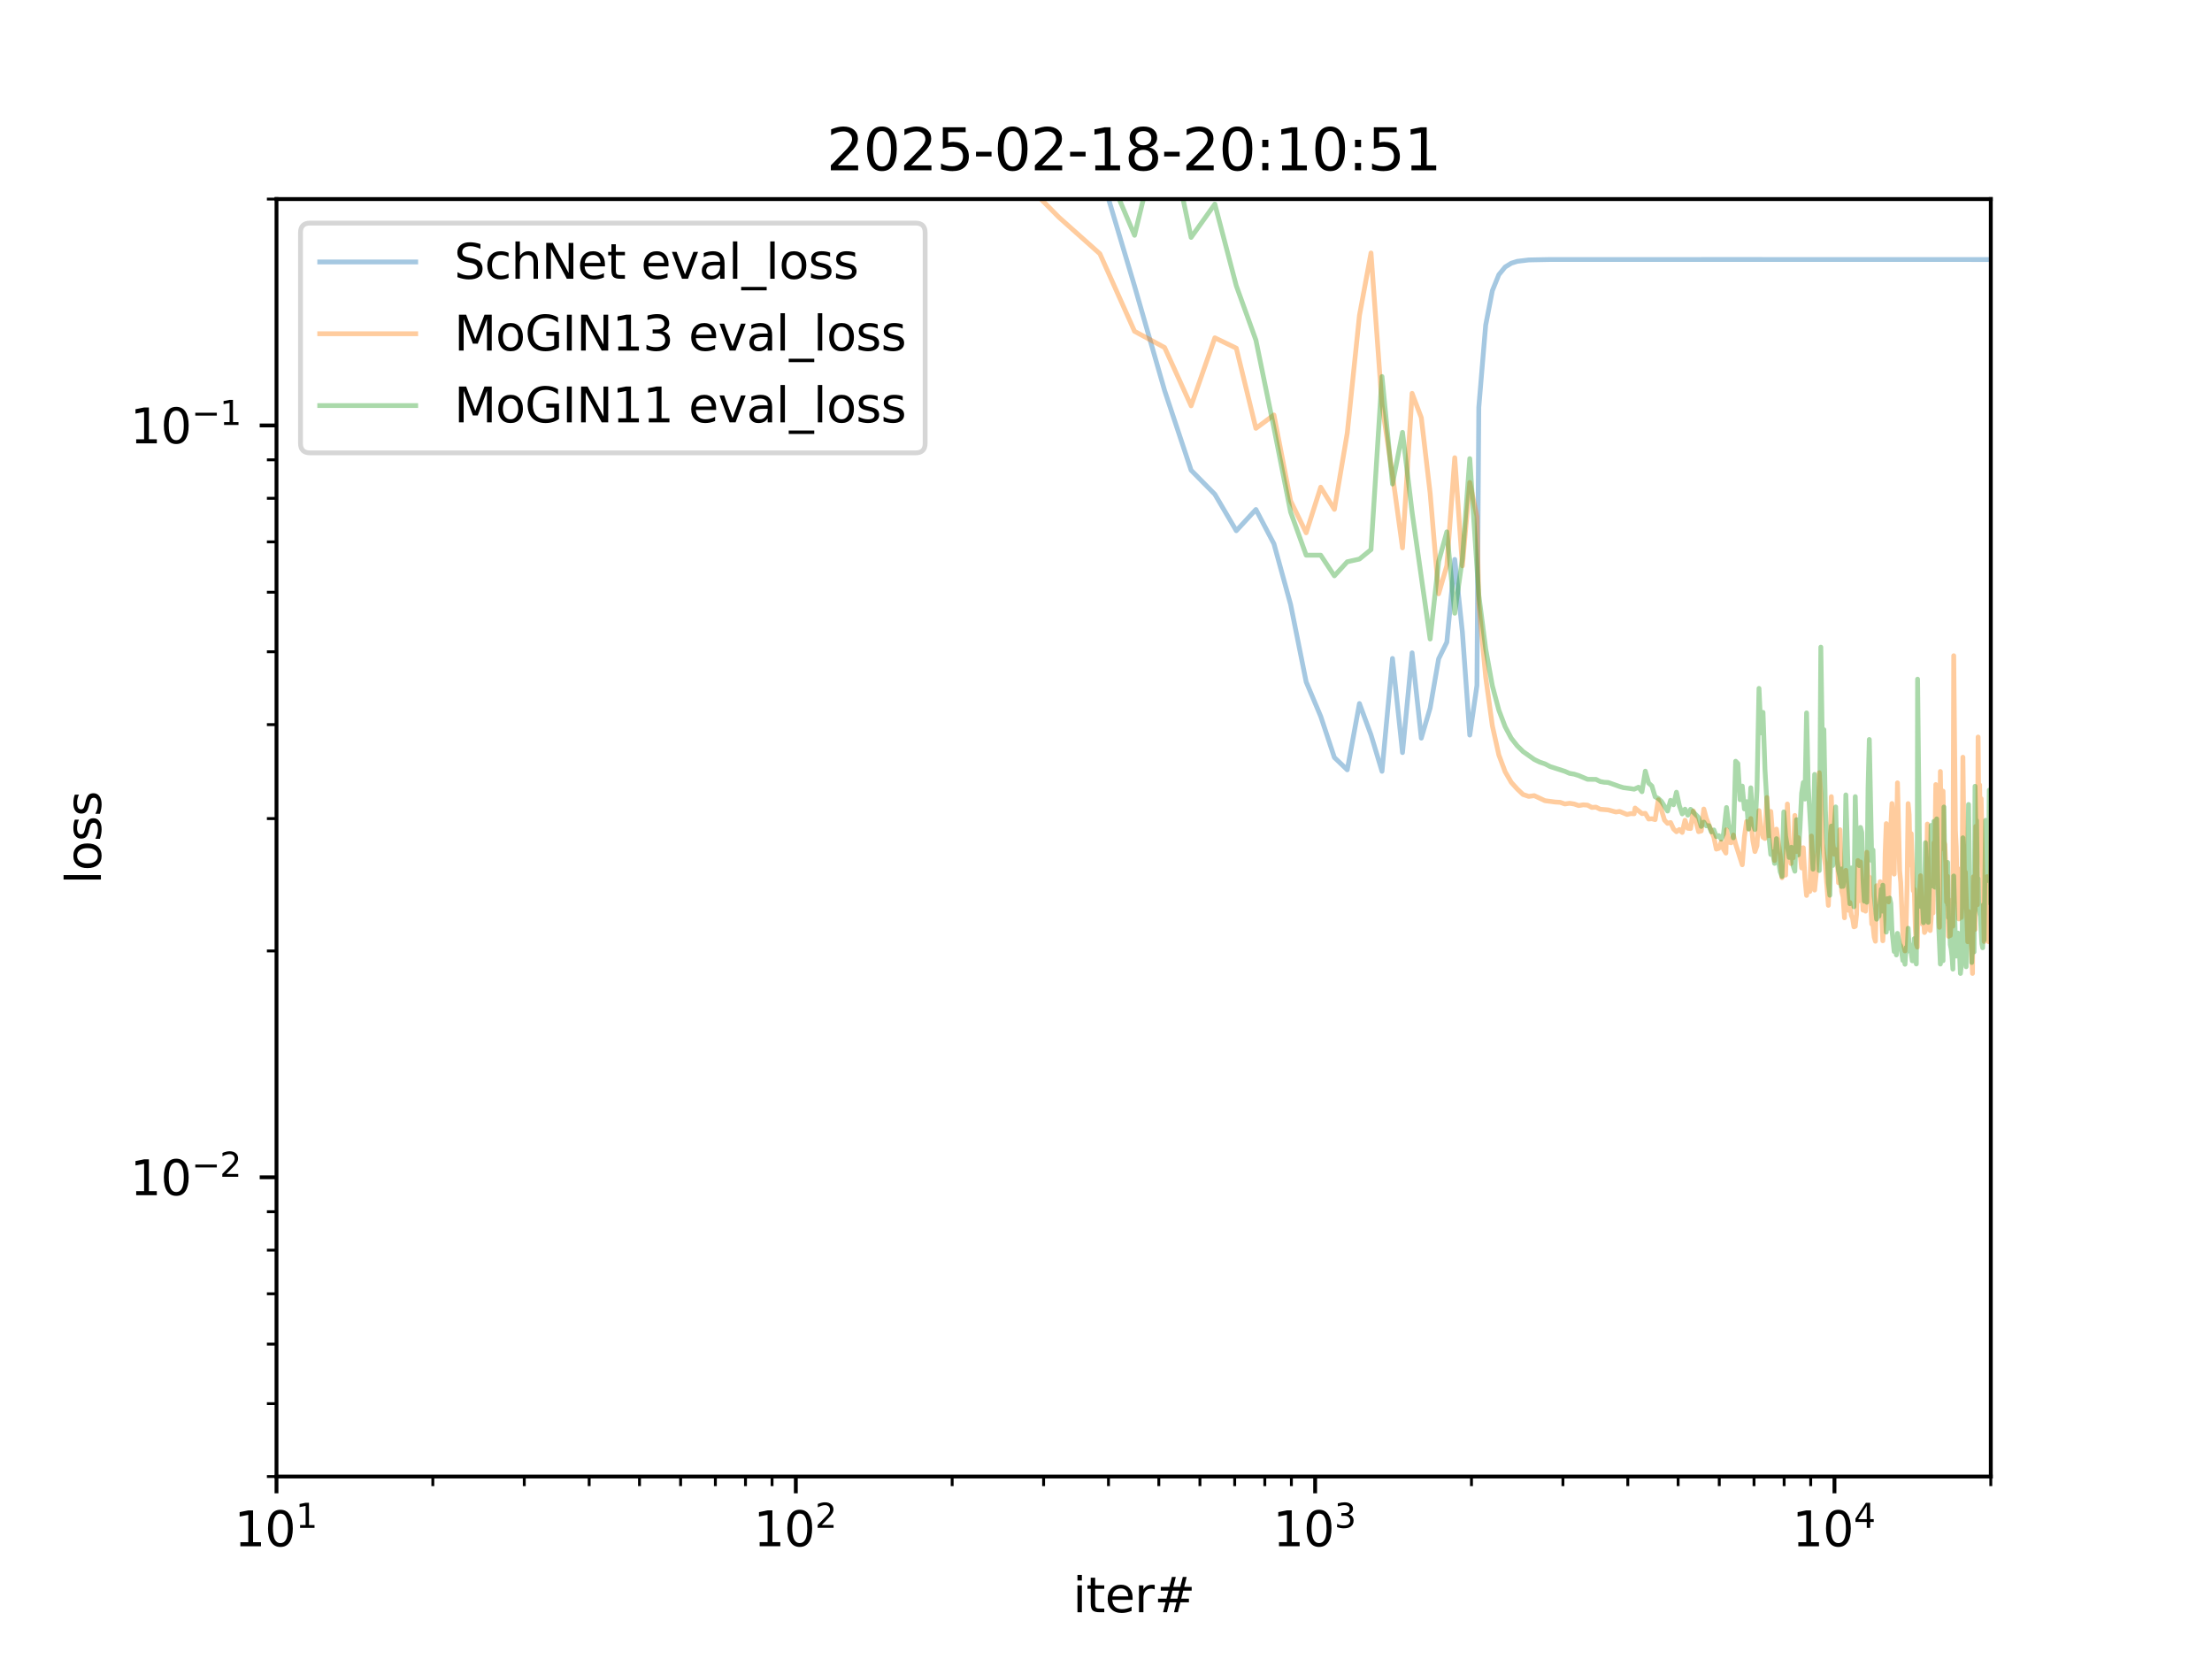 <?xml version="1.0" encoding="utf-8" standalone="no"?>
<!DOCTYPE svg PUBLIC "-//W3C//DTD SVG 1.1//EN"
  "http://www.w3.org/Graphics/SVG/1.1/DTD/svg11.dtd">
<svg xmlns:xlink="http://www.w3.org/1999/xlink" width="460.8pt" height="345.6pt" viewBox="0 0 460.8 345.6" xmlns="http://www.w3.org/2000/svg" version="1.1">
 <defs>
  <style type="text/css">*{stroke-linejoin: round; stroke-linecap: butt}</style>
 </defs>
 <g id="figure_1">
  <g id="patch_1">
   <path d="M 0 345.6 
L 460.8 345.6 
L 460.8 0 
L 0 0 
z
" style="fill: #ffffff"/>
  </g>
  <g id="axes_1">
   <g id="patch_2">
    <path d="M 57.6 307.584 
L 414.72 307.584 
L 414.72 41.472 
L 57.6 41.472 
z
" style="fill: #ffffff"/>
   </g>
   <g id="matplotlib.axis_1">
    <g id="xtick_1">
     <g id="line2d_1">
      <defs>
       <path id="ma7e280a9f9" d="M 0 0 
L 0 3.5 
" style="stroke: #000000; stroke-width: 0.8"/>
      </defs>
      <g>
       <use xlink:href="#ma7e280a9f9" x="57.6" y="307.584" style="stroke: #000000; stroke-width: 0.8"/>
      </g>
     </g>
     <g id="text_1">
      <!-- $\mathdefault{10^{1}}$ -->
      <g transform="translate(48.8 322.182) scale(0.1 -0.1)">
       <defs>
        <path id="DejaVuSans-31" d="M 794 531 
L 1825 531 
L 1825 4091 
L 703 3866 
L 703 4441 
L 1819 4666 
L 2450 4666 
L 2450 531 
L 3481 531 
L 3481 0 
L 794 0 
L 794 531 
z
" transform="scale(0.016)"/>
        <path id="DejaVuSans-30" d="M 2034 4250 
Q 1547 4250 1301 3770 
Q 1056 3291 1056 2328 
Q 1056 1369 1301 889 
Q 1547 409 2034 409 
Q 2525 409 2770 889 
Q 3016 1369 3016 2328 
Q 3016 3291 2770 3770 
Q 2525 4250 2034 4250 
z
M 2034 4750 
Q 2819 4750 3233 4129 
Q 3647 3509 3647 2328 
Q 3647 1150 3233 529 
Q 2819 -91 2034 -91 
Q 1250 -91 836 529 
Q 422 1150 422 2328 
Q 422 3509 836 4129 
Q 1250 4750 2034 4750 
z
" transform="scale(0.016)"/>
       </defs>
       <use xlink:href="#DejaVuSans-31" transform="translate(0 0.684)"/>
       <use xlink:href="#DejaVuSans-30" transform="translate(63.623 0.684)"/>
       <use xlink:href="#DejaVuSans-31" transform="translate(128.203 38.966) scale(0.7)"/>
      </g>
     </g>
    </g>
    <g id="xtick_2">
     <g id="line2d_2">
      <g>
       <use xlink:href="#ma7e280a9f9" x="165.784" y="307.584" style="stroke: #000000; stroke-width: 0.8"/>
      </g>
     </g>
     <g id="text_2">
      <!-- $\mathdefault{10^{2}}$ -->
      <g transform="translate(156.984 322.182) scale(0.1 -0.1)">
       <defs>
        <path id="DejaVuSans-32" d="M 1228 531 
L 3431 531 
L 3431 0 
L 469 0 
L 469 531 
Q 828 903 1448 1529 
Q 2069 2156 2228 2338 
Q 2531 2678 2651 2914 
Q 2772 3150 2772 3378 
Q 2772 3750 2511 3984 
Q 2250 4219 1831 4219 
Q 1534 4219 1204 4116 
Q 875 4013 500 3803 
L 500 4441 
Q 881 4594 1212 4672 
Q 1544 4750 1819 4750 
Q 2544 4750 2975 4387 
Q 3406 4025 3406 3419 
Q 3406 3131 3298 2873 
Q 3191 2616 2906 2266 
Q 2828 2175 2409 1742 
Q 1991 1309 1228 531 
z
" transform="scale(0.016)"/>
       </defs>
       <use xlink:href="#DejaVuSans-31" transform="translate(0 0.766)"/>
       <use xlink:href="#DejaVuSans-30" transform="translate(63.623 0.766)"/>
       <use xlink:href="#DejaVuSans-32" transform="translate(128.203 39.047) scale(0.7)"/>
      </g>
     </g>
    </g>
    <g id="xtick_3">
     <g id="line2d_3">
      <g>
       <use xlink:href="#ma7e280a9f9" x="273.969" y="307.584" style="stroke: #000000; stroke-width: 0.8"/>
      </g>
     </g>
     <g id="text_3">
      <!-- $\mathdefault{10^{3}}$ -->
      <g transform="translate(265.169 322.182) scale(0.1 -0.1)">
       <defs>
        <path id="DejaVuSans-33" d="M 2597 2516 
Q 3050 2419 3304 2112 
Q 3559 1806 3559 1356 
Q 3559 666 3084 287 
Q 2609 -91 1734 -91 
Q 1441 -91 1130 -33 
Q 819 25 488 141 
L 488 750 
Q 750 597 1062 519 
Q 1375 441 1716 441 
Q 2309 441 2620 675 
Q 2931 909 2931 1356 
Q 2931 1769 2642 2001 
Q 2353 2234 1838 2234 
L 1294 2234 
L 1294 2753 
L 1863 2753 
Q 2328 2753 2575 2939 
Q 2822 3125 2822 3475 
Q 2822 3834 2567 4026 
Q 2313 4219 1838 4219 
Q 1578 4219 1281 4162 
Q 984 4106 628 3988 
L 628 4550 
Q 988 4650 1302 4700 
Q 1616 4750 1894 4750 
Q 2613 4750 3031 4423 
Q 3450 4097 3450 3541 
Q 3450 3153 3228 2886 
Q 3006 2619 2597 2516 
z
" transform="scale(0.016)"/>
       </defs>
       <use xlink:href="#DejaVuSans-31" transform="translate(0 0.766)"/>
       <use xlink:href="#DejaVuSans-30" transform="translate(63.623 0.766)"/>
       <use xlink:href="#DejaVuSans-33" transform="translate(128.203 39.047) scale(0.7)"/>
      </g>
     </g>
    </g>
    <g id="xtick_4">
     <g id="line2d_4">
      <g>
       <use xlink:href="#ma7e280a9f9" x="382.153" y="307.584" style="stroke: #000000; stroke-width: 0.8"/>
      </g>
     </g>
     <g id="text_4">
      <!-- $\mathdefault{10^{4}}$ -->
      <g transform="translate(373.353 322.182) scale(0.1 -0.1)">
       <defs>
        <path id="DejaVuSans-34" d="M 2419 4116 
L 825 1625 
L 2419 1625 
L 2419 4116 
z
M 2253 4666 
L 3047 4666 
L 3047 1625 
L 3713 1625 
L 3713 1100 
L 3047 1100 
L 3047 0 
L 2419 0 
L 2419 1100 
L 313 1100 
L 313 1709 
L 2253 4666 
z
" transform="scale(0.016)"/>
       </defs>
       <use xlink:href="#DejaVuSans-31" transform="translate(0 0.684)"/>
       <use xlink:href="#DejaVuSans-30" transform="translate(63.623 0.684)"/>
       <use xlink:href="#DejaVuSans-34" transform="translate(128.203 38.966) scale(0.7)"/>
      </g>
     </g>
    </g>
    <g id="xtick_5">
     <g id="line2d_5">
      <defs>
       <path id="mb50f119e43" d="M 0 0 
L 0 2 
" style="stroke: #000000; stroke-width: 0.6"/>
      </defs>
      <g>
       <use xlink:href="#mb50f119e43" x="90.167" y="307.584" style="stroke: #000000; stroke-width: 0.6"/>
      </g>
     </g>
    </g>
    <g id="xtick_6">
     <g id="line2d_6">
      <g>
       <use xlink:href="#mb50f119e43" x="109.217" y="307.584" style="stroke: #000000; stroke-width: 0.6"/>
      </g>
     </g>
    </g>
    <g id="xtick_7">
     <g id="line2d_7">
      <g>
       <use xlink:href="#mb50f119e43" x="122.734" y="307.584" style="stroke: #000000; stroke-width: 0.6"/>
      </g>
     </g>
    </g>
    <g id="xtick_8">
     <g id="line2d_8">
      <g>
       <use xlink:href="#mb50f119e43" x="133.218" y="307.584" style="stroke: #000000; stroke-width: 0.6"/>
      </g>
     </g>
    </g>
    <g id="xtick_9">
     <g id="line2d_9">
      <g>
       <use xlink:href="#mb50f119e43" x="141.784" y="307.584" style="stroke: #000000; stroke-width: 0.6"/>
      </g>
     </g>
    </g>
    <g id="xtick_10">
     <g id="line2d_10">
      <g>
       <use xlink:href="#mb50f119e43" x="149.026" y="307.584" style="stroke: #000000; stroke-width: 0.6"/>
      </g>
     </g>
    </g>
    <g id="xtick_11">
     <g id="line2d_11">
      <g>
       <use xlink:href="#mb50f119e43" x="155.3" y="307.584" style="stroke: #000000; stroke-width: 0.6"/>
      </g>
     </g>
    </g>
    <g id="xtick_12">
     <g id="line2d_12">
      <g>
       <use xlink:href="#mb50f119e43" x="160.834" y="307.584" style="stroke: #000000; stroke-width: 0.6"/>
      </g>
     </g>
    </g>
    <g id="xtick_13">
     <g id="line2d_13">
      <g>
       <use xlink:href="#mb50f119e43" x="198.351" y="307.584" style="stroke: #000000; stroke-width: 0.6"/>
      </g>
     </g>
    </g>
    <g id="xtick_14">
     <g id="line2d_14">
      <g>
       <use xlink:href="#mb50f119e43" x="217.401" y="307.584" style="stroke: #000000; stroke-width: 0.6"/>
      </g>
     </g>
    </g>
    <g id="xtick_15">
     <g id="line2d_15">
      <g>
       <use xlink:href="#mb50f119e43" x="230.918" y="307.584" style="stroke: #000000; stroke-width: 0.6"/>
      </g>
     </g>
    </g>
    <g id="xtick_16">
     <g id="line2d_16">
      <g>
       <use xlink:href="#mb50f119e43" x="241.402" y="307.584" style="stroke: #000000; stroke-width: 0.6"/>
      </g>
     </g>
    </g>
    <g id="xtick_17">
     <g id="line2d_17">
      <g>
       <use xlink:href="#mb50f119e43" x="249.968" y="307.584" style="stroke: #000000; stroke-width: 0.6"/>
      </g>
     </g>
    </g>
    <g id="xtick_18">
     <g id="line2d_18">
      <g>
       <use xlink:href="#mb50f119e43" x="257.211" y="307.584" style="stroke: #000000; stroke-width: 0.6"/>
      </g>
     </g>
    </g>
    <g id="xtick_19">
     <g id="line2d_19">
      <g>
       <use xlink:href="#mb50f119e43" x="263.485" y="307.584" style="stroke: #000000; stroke-width: 0.6"/>
      </g>
     </g>
    </g>
    <g id="xtick_20">
     <g id="line2d_20">
      <g>
       <use xlink:href="#mb50f119e43" x="269.019" y="307.584" style="stroke: #000000; stroke-width: 0.6"/>
      </g>
     </g>
    </g>
    <g id="xtick_21">
     <g id="line2d_21">
      <g>
       <use xlink:href="#mb50f119e43" x="306.536" y="307.584" style="stroke: #000000; stroke-width: 0.6"/>
      </g>
     </g>
    </g>
    <g id="xtick_22">
     <g id="line2d_22">
      <g>
       <use xlink:href="#mb50f119e43" x="325.586" y="307.584" style="stroke: #000000; stroke-width: 0.6"/>
      </g>
     </g>
    </g>
    <g id="xtick_23">
     <g id="line2d_23">
      <g>
       <use xlink:href="#mb50f119e43" x="339.102" y="307.584" style="stroke: #000000; stroke-width: 0.6"/>
      </g>
     </g>
    </g>
    <g id="xtick_24">
     <g id="line2d_24">
      <g>
       <use xlink:href="#mb50f119e43" x="349.586" y="307.584" style="stroke: #000000; stroke-width: 0.6"/>
      </g>
     </g>
    </g>
    <g id="xtick_25">
     <g id="line2d_25">
      <g>
       <use xlink:href="#mb50f119e43" x="358.153" y="307.584" style="stroke: #000000; stroke-width: 0.6"/>
      </g>
     </g>
    </g>
    <g id="xtick_26">
     <g id="line2d_26">
      <g>
       <use xlink:href="#mb50f119e43" x="365.395" y="307.584" style="stroke: #000000; stroke-width: 0.6"/>
      </g>
     </g>
    </g>
    <g id="xtick_27">
     <g id="line2d_27">
      <g>
       <use xlink:href="#mb50f119e43" x="371.669" y="307.584" style="stroke: #000000; stroke-width: 0.6"/>
      </g>
     </g>
    </g>
    <g id="xtick_28">
     <g id="line2d_28">
      <g>
       <use xlink:href="#mb50f119e43" x="377.203" y="307.584" style="stroke: #000000; stroke-width: 0.6"/>
      </g>
     </g>
    </g>
    <g id="xtick_29">
     <g id="line2d_29">
      <g>
       <use xlink:href="#mb50f119e43" x="414.72" y="307.584" style="stroke: #000000; stroke-width: 0.6"/>
      </g>
     </g>
    </g>
    <g id="text_5">
     <!-- iter# -->
     <g transform="translate(223.489 335.861) scale(0.1 -0.1)">
      <defs>
       <path id="DejaVuSans-69" d="M 603 3500 
L 1178 3500 
L 1178 0 
L 603 0 
L 603 3500 
z
M 603 4863 
L 1178 4863 
L 1178 4134 
L 603 4134 
L 603 4863 
z
" transform="scale(0.016)"/>
       <path id="DejaVuSans-74" d="M 1172 4494 
L 1172 3500 
L 2356 3500 
L 2356 3053 
L 1172 3053 
L 1172 1153 
Q 1172 725 1289 603 
Q 1406 481 1766 481 
L 2356 481 
L 2356 0 
L 1766 0 
Q 1100 0 847 248 
Q 594 497 594 1153 
L 594 3053 
L 172 3053 
L 172 3500 
L 594 3500 
L 594 4494 
L 1172 4494 
z
" transform="scale(0.016)"/>
       <path id="DejaVuSans-65" d="M 3597 1894 
L 3597 1613 
L 953 1613 
Q 991 1019 1311 708 
Q 1631 397 2203 397 
Q 2534 397 2845 478 
Q 3156 559 3463 722 
L 3463 178 
Q 3153 47 2828 -22 
Q 2503 -91 2169 -91 
Q 1331 -91 842 396 
Q 353 884 353 1716 
Q 353 2575 817 3079 
Q 1281 3584 2069 3584 
Q 2775 3584 3186 3129 
Q 3597 2675 3597 1894 
z
M 3022 2063 
Q 3016 2534 2758 2815 
Q 2500 3097 2075 3097 
Q 1594 3097 1305 2825 
Q 1016 2553 972 2059 
L 3022 2063 
z
" transform="scale(0.016)"/>
       <path id="DejaVuSans-72" d="M 2631 2963 
Q 2534 3019 2420 3045 
Q 2306 3072 2169 3072 
Q 1681 3072 1420 2755 
Q 1159 2438 1159 1844 
L 1159 0 
L 581 0 
L 581 3500 
L 1159 3500 
L 1159 2956 
Q 1341 3275 1631 3429 
Q 1922 3584 2338 3584 
Q 2397 3584 2469 3576 
Q 2541 3569 2628 3553 
L 2631 2963 
z
" transform="scale(0.016)"/>
       <path id="DejaVuSans-23" d="M 3272 2816 
L 2363 2816 
L 2100 1772 
L 3016 1772 
L 3272 2816 
z
M 2803 4594 
L 2478 3297 
L 3391 3297 
L 3719 4594 
L 4219 4594 
L 3897 3297 
L 4872 3297 
L 4872 2816 
L 3775 2816 
L 3519 1772 
L 4513 1772 
L 4513 1294 
L 3397 1294 
L 3072 0 
L 2572 0 
L 2894 1294 
L 1978 1294 
L 1656 0 
L 1153 0 
L 1478 1294 
L 494 1294 
L 494 1772 
L 1594 1772 
L 1856 2816 
L 850 2816 
L 850 3297 
L 1978 3297 
L 2297 4594 
L 2803 4594 
z
" transform="scale(0.016)"/>
      </defs>
      <use xlink:href="#DejaVuSans-69"/>
      <use xlink:href="#DejaVuSans-74" x="27.783"/>
      <use xlink:href="#DejaVuSans-65" x="66.992"/>
      <use xlink:href="#DejaVuSans-72" x="128.516"/>
      <use xlink:href="#DejaVuSans-23" x="169.629"/>
     </g>
    </g>
   </g>
   <g id="matplotlib.axis_2">
    <g id="ytick_1">
     <g id="line2d_30">
      <defs>
       <path id="mc8c9446f42" d="M 0 0 
L -3.5 0 
" style="stroke: #000000; stroke-width: 0.8"/>
      </defs>
      <g>
       <use xlink:href="#mc8c9446f42" x="57.6" y="245.254" style="stroke: #000000; stroke-width: 0.8"/>
      </g>
     </g>
     <g id="text_6">
      <!-- $\mathdefault{10^{-2}}$ -->
      <g transform="translate(27.1 249.053) scale(0.1 -0.1)">
       <defs>
        <path id="DejaVuSans-2212" d="M 678 2272 
L 4684 2272 
L 4684 1741 
L 678 1741 
L 678 2272 
z
" transform="scale(0.016)"/>
       </defs>
       <use xlink:href="#DejaVuSans-31" transform="translate(0 0.766)"/>
       <use xlink:href="#DejaVuSans-30" transform="translate(63.623 0.766)"/>
       <use xlink:href="#DejaVuSans-2212" transform="translate(128.203 39.047) scale(0.7)"/>
       <use xlink:href="#DejaVuSans-32" transform="translate(186.855 39.047) scale(0.7)"/>
      </g>
     </g>
    </g>
    <g id="ytick_2">
     <g id="line2d_31">
      <g>
       <use xlink:href="#mc8c9446f42" x="57.6" y="88.623" style="stroke: #000000; stroke-width: 0.8"/>
      </g>
     </g>
     <g id="text_7">
      <!-- $\mathdefault{10^{-1}}$ -->
      <g transform="translate(27.1 92.422) scale(0.1 -0.1)">
       <use xlink:href="#DejaVuSans-31" transform="translate(0 0.684)"/>
       <use xlink:href="#DejaVuSans-30" transform="translate(63.623 0.684)"/>
       <use xlink:href="#DejaVuSans-2212" transform="translate(128.203 38.966) scale(0.7)"/>
       <use xlink:href="#DejaVuSans-31" transform="translate(186.855 38.966) scale(0.7)"/>
      </g>
     </g>
    </g>
    <g id="ytick_3">
     <g id="line2d_32">
      <defs>
       <path id="m3cf4b41dd7" d="M 0 0 
L -2 0 
" style="stroke: #000000; stroke-width: 0.6"/>
      </defs>
      <g>
       <use xlink:href="#m3cf4b41dd7" x="57.6" y="307.584" style="stroke: #000000; stroke-width: 0.6"/>
      </g>
     </g>
    </g>
    <g id="ytick_4">
     <g id="line2d_33">
      <g>
       <use xlink:href="#m3cf4b41dd7" x="57.6" y="292.405" style="stroke: #000000; stroke-width: 0.6"/>
      </g>
     </g>
    </g>
    <g id="ytick_5">
     <g id="line2d_34">
      <g>
       <use xlink:href="#m3cf4b41dd7" x="57.6" y="280.003" style="stroke: #000000; stroke-width: 0.6"/>
      </g>
     </g>
    </g>
    <g id="ytick_6">
     <g id="line2d_35">
      <g>
       <use xlink:href="#m3cf4b41dd7" x="57.6" y="269.517" style="stroke: #000000; stroke-width: 0.6"/>
      </g>
     </g>
    </g>
    <g id="ytick_7">
     <g id="line2d_36">
      <g>
       <use xlink:href="#m3cf4b41dd7" x="57.6" y="260.433" style="stroke: #000000; stroke-width: 0.6"/>
      </g>
     </g>
    </g>
    <g id="ytick_8">
     <g id="line2d_37">
      <g>
       <use xlink:href="#m3cf4b41dd7" x="57.6" y="252.421" style="stroke: #000000; stroke-width: 0.6"/>
      </g>
     </g>
    </g>
    <g id="ytick_9">
     <g id="line2d_38">
      <g>
       <use xlink:href="#m3cf4b41dd7" x="57.6" y="198.103" style="stroke: #000000; stroke-width: 0.6"/>
      </g>
     </g>
    </g>
    <g id="ytick_10">
     <g id="line2d_39">
      <g>
       <use xlink:href="#m3cf4b41dd7" x="57.6" y="170.522" style="stroke: #000000; stroke-width: 0.6"/>
      </g>
     </g>
    </g>
    <g id="ytick_11">
     <g id="line2d_40">
      <g>
       <use xlink:href="#m3cf4b41dd7" x="57.6" y="150.953" style="stroke: #000000; stroke-width: 0.6"/>
      </g>
     </g>
    </g>
    <g id="ytick_12">
     <g id="line2d_41">
      <g>
       <use xlink:href="#m3cf4b41dd7" x="57.6" y="135.773" style="stroke: #000000; stroke-width: 0.6"/>
      </g>
     </g>
    </g>
    <g id="ytick_13">
     <g id="line2d_42">
      <g>
       <use xlink:href="#m3cf4b41dd7" x="57.6" y="123.371" style="stroke: #000000; stroke-width: 0.6"/>
      </g>
     </g>
    </g>
    <g id="ytick_14">
     <g id="line2d_43">
      <g>
       <use xlink:href="#m3cf4b41dd7" x="57.6" y="112.885" style="stroke: #000000; stroke-width: 0.6"/>
      </g>
     </g>
    </g>
    <g id="ytick_15">
     <g id="line2d_44">
      <g>
       <use xlink:href="#m3cf4b41dd7" x="57.6" y="103.802" style="stroke: #000000; stroke-width: 0.6"/>
      </g>
     </g>
    </g>
    <g id="ytick_16">
     <g id="line2d_45">
      <g>
       <use xlink:href="#m3cf4b41dd7" x="57.6" y="95.79" style="stroke: #000000; stroke-width: 0.6"/>
      </g>
     </g>
    </g>
    <g id="ytick_17">
     <g id="line2d_46">
      <g>
       <use xlink:href="#m3cf4b41dd7" x="57.6" y="41.472" style="stroke: #000000; stroke-width: 0.6"/>
      </g>
     </g>
    </g>
    <g id="text_8">
     <!-- loss -->
     <g transform="translate(21.02 184.186) rotate(-90) scale(0.1 -0.1)">
      <defs>
       <path id="DejaVuSans-6c" d="M 603 4863 
L 1178 4863 
L 1178 0 
L 603 0 
L 603 4863 
z
" transform="scale(0.016)"/>
       <path id="DejaVuSans-6f" d="M 1959 3097 
Q 1497 3097 1228 2736 
Q 959 2375 959 1747 
Q 959 1119 1226 758 
Q 1494 397 1959 397 
Q 2419 397 2687 759 
Q 2956 1122 2956 1747 
Q 2956 2369 2687 2733 
Q 2419 3097 1959 3097 
z
M 1959 3584 
Q 2709 3584 3137 3096 
Q 3566 2609 3566 1747 
Q 3566 888 3137 398 
Q 2709 -91 1959 -91 
Q 1206 -91 779 398 
Q 353 888 353 1747 
Q 353 2609 779 3096 
Q 1206 3584 1959 3584 
z
" transform="scale(0.016)"/>
       <path id="DejaVuSans-73" d="M 2834 3397 
L 2834 2853 
Q 2591 2978 2328 3040 
Q 2066 3103 1784 3103 
Q 1356 3103 1142 2972 
Q 928 2841 928 2578 
Q 928 2378 1081 2264 
Q 1234 2150 1697 2047 
L 1894 2003 
Q 2506 1872 2764 1633 
Q 3022 1394 3022 966 
Q 3022 478 2636 193 
Q 2250 -91 1575 -91 
Q 1294 -91 989 -36 
Q 684 19 347 128 
L 347 722 
Q 666 556 975 473 
Q 1284 391 1588 391 
Q 1994 391 2212 530 
Q 2431 669 2431 922 
Q 2431 1156 2273 1281 
Q 2116 1406 1581 1522 
L 1381 1569 
Q 847 1681 609 1914 
Q 372 2147 372 2553 
Q 372 3047 722 3315 
Q 1072 3584 1716 3584 
Q 2034 3584 2315 3537 
Q 2597 3491 2834 3397 
z
" transform="scale(0.016)"/>
      </defs>
      <use xlink:href="#DejaVuSans-6c"/>
      <use xlink:href="#DejaVuSans-6f" x="27.783"/>
      <use xlink:href="#DejaVuSans-73" x="88.965"/>
      <use xlink:href="#DejaVuSans-73" x="141.064"/>
     </g>
    </g>
   </g>
   <g id="line2d_47">
    <path d="M 217.027 -1 
L 220.58 10.909 
L 229.122 35.4 
L 236.347 59.601 
L 242.608 81.357 
L 248.132 97.96 
L 253.074 102.969 
L 257.545 110.561 
L 261.628 106.136 
L 265.384 113.289 
L 268.862 125.936 
L 272.1 142.057 
L 275.129 149.231 
L 277.975 157.8 
L 280.658 160.367 
L 283.196 146.559 
L 285.604 153.089 
L 287.895 160.678 
L 290.079 137.169 
L 292.166 156.774 
L 294.164 135.99 
L 296.081 153.771 
L 297.922 147.506 
L 299.695 137.24 
L 301.402 133.777 
L 303.05 116.538 
L 304.642 131.697 
L 306.182 153.132 
L 307.673 142.811 
L 308.061 84.879 
L 309.494 67.735 
L 310.885 60.551 
L 312.236 57.225 
L 313.549 55.621 
L 314.827 54.833 
L 316.071 54.442 
L 318.463 54.15 
L 322.911 54.06 
L 362.943 54.056 
L 416.186 54.066 
L 416.186 54.066 
" clip-path="url(#p3558623b96)" style="fill: none; stroke: #1f77b4; stroke-opacity: 0.4; stroke-linecap: square"/>
   </g>
   <g id="line2d_48">
    <path d="M 190.115 -1 
L 196.677 8.905 
L 210.133 34.681 
L 220.58 45.257 
L 229.122 52.861 
L 236.347 69.018 
L 242.608 72.393 
L 248.132 84.541 
L 253.074 70.372 
L 257.545 72.532 
L 261.628 89.229 
L 265.384 86.444 
L 268.862 104.356 
L 272.1 110.991 
L 275.129 101.493 
L 277.975 106.113 
L 280.658 90.228 
L 283.196 65.73 
L 285.604 52.702 
L 287.895 84.289 
L 290.079 98.888 
L 292.166 114.133 
L 294.164 81.938 
L 296.081 87.001 
L 297.922 102.729 
L 299.695 123.702 
L 301.402 117.833 
L 303.05 95.352 
L 304.642 117.878 
L 306.182 100.498 
L 307.673 107.617 
L 308.061 125.723 
L 309.494 141.02 
L 310.885 151.196 
L 312.236 157.267 
L 313.549 160.768 
L 314.827 162.981 
L 316.071 164.36 
L 317.282 165.507 
L 318.463 165.904 
L 319.615 165.749 
L 321.838 166.796 
L 323.961 167.079 
L 324.987 167.137 
L 325.991 167.482 
L 326.975 167.339 
L 327.938 167.492 
L 328.882 167.815 
L 329.807 167.658 
L 330.714 167.723 
L 331.605 168.199 
L 332.478 168.143 
L 333.336 168.577 
L 335.006 168.717 
L 336.618 169.154 
L 337.404 169.037 
L 338.938 169.666 
L 339.686 169.494 
L 340.423 169.523 
L 340.616 168.331 
L 342.05 169.485 
L 342.751 169.437 
L 343.441 170.619 
L 344.122 170.557 
L 344.793 170.745 
L 345.454 166.615 
L 346.749 170.853 
L 347.384 171.523 
L 348.01 171.345 
L 348.628 172.678 
L 349.238 173.268 
L 349.84 172.805 
L 350.434 173.413 
L 351.021 170.88 
L 351.601 172.548 
L 352.173 172.598 
L 352.739 168.923 
L 353.85 173.255 
L 354.397 173.106 
L 354.936 168.535 
L 355.47 170.481 
L 357.035 174.425 
L 357.546 176.887 
L 358.051 176.737 
L 358.55 175.399 
L 359.045 176.902 
L 359.534 177.712 
L 359.663 172.842 
L 360.146 175.452 
L 360.624 175.567 
L 361.097 173.955 
L 361.565 175.826 
L 362.943 180.149 
L 363.393 174.322 
L 363.839 171.14 
L 364.281 172.643 
L 364.719 170.516 
L 365.153 175.114 
L 365.583 177.397 
L 366.009 176.203 
L 366.431 168.868 
L 366.849 172.773 
L 367.264 174.4 
L 367.675 174.673 
L 368.082 166.136 
L 368.486 174.102 
L 368.887 169.042 
L 369.678 179.279 
L 370.068 172.719 
L 370.84 178.115 
L 371.221 182.853 
L 371.599 181.994 
L 371.974 182.299 
L 372.345 167.491 
L 372.715 176.388 
L 373.081 179.891 
L 373.177 176.278 
L 373.54 178.711 
L 373.9 169.866 
L 374.257 177.401 
L 374.611 174.488 
L 375.312 180.817 
L 375.659 176.599 
L 376.003 182.981 
L 376.344 186.535 
L 376.683 184.131 
L 377.02 185.716 
L 377.354 174.159 
L 378.016 185.417 
L 378.343 182.138 
L 378.668 177.21 
L 378.99 160.975 
L 379.311 165.253 
L 379.629 175.641 
L 380.26 180.27 
L 380.882 188.602 
L 381.19 179.236 
L 381.496 165.956 
L 381.8 175.581 
L 382.102 177.957 
L 382.402 176.972 
L 382.7 177.857 
L 382.996 183.899 
L 383.29 172.837 
L 383.66 185.638 
L 383.951 186.893 
L 384.239 191.196 
L 384.526 181.3 
L 385.094 189.641 
L 385.376 188 
L 385.656 190.647 
L 385.934 191.34 
L 386.211 193.076 
L 386.486 192.967 
L 386.759 190.433 
L 387.031 179.262 
L 387.301 187.647 
L 387.57 179.554 
L 388.103 189.605 
L 388.367 187.156 
L 388.63 189.815 
L 388.891 177.54 
L 389.151 182.933 
L 389.409 182.695 
L 389.922 192.487 
L 390.176 192.765 
L 390.429 195.216 
L 390.68 196.079 
L 390.93 184.507 
L 391.179 186.537 
L 391.427 185.838 
L 391.673 183.666 
L 392.226 195.983 
L 392.468 191.53 
L 392.709 177.94 
L 392.948 171.573 
L 393.424 187.883 
L 393.895 172.244 
L 394.128 167.386 
L 394.361 170.354 
L 394.592 182.097 
L 394.822 170.139 
L 395.051 177.554 
L 395.279 163.082 
L 395.732 181.395 
L 395.957 183.827 
L 396.403 194.542 
L 396.624 197.106 
L 396.845 198.098 
L 397.064 193.264 
L 397.283 184.321 
L 397.5 167.404 
L 397.716 169.753 
L 397.932 180.184 
L 398.146 173.664 
L 398.572 185.557 
L 398.784 185.244 
L 398.994 193.245 
L 399.204 196.732 
L 399.413 197.302 
L 399.468 193.526 
L 400.088 182.424 
L 400.497 192.531 
L 400.7 191.316 
L 400.902 194.262 
L 401.103 193.899 
L 401.304 185.491 
L 401.503 171.663 
L 401.9 189.322 
L 402.097 193.85 
L 402.293 191.294 
L 402.489 183.683 
L 402.684 190.201 
L 402.877 175.565 
L 403.07 177.164 
L 403.263 163.437 
L 403.454 168.003 
L 403.645 181.599 
L 403.835 185.775 
L 404.024 193.174 
L 404.212 160.711 
L 404.4 172.215 
L 404.587 176.788 
L 404.773 164.803 
L 404.959 175.33 
L 405.143 175.933 
L 405.327 179.74 
L 405.51 187.926 
L 405.693 182.516 
L 405.741 188.201 
L 405.923 195.055 
L 406.104 191.972 
L 406.284 194.879 
L 406.643 187.435 
L 406.821 192.935 
L 406.998 136.598 
L 407.352 173.001 
L 407.527 176.496 
L 407.702 185.829 
L 408.05 191.438 
L 408.223 181.056 
L 408.395 181.89 
L 408.567 191.118 
L 408.738 188.039 
L 408.908 157.743 
L 409.247 184.363 
L 409.416 181.664 
L 409.918 196.187 
L 410.085 189.872 
L 410.415 193.637 
L 410.58 194.809 
L 410.907 202.784 
L 411.07 182.663 
L 411.232 182.795 
L 411.275 190.714 
L 411.436 193.623 
L 411.597 172.14 
L 411.918 188.477 
L 412.077 153.535 
L 412.236 170.178 
L 412.394 163.512 
L 412.552 173.646 
L 412.709 166.369 
L 413.332 196.133 
L 413.641 184.692 
L 413.795 185.201 
L 413.948 182.618 
L 414.253 196.175 
L 414.404 195.508 
L 414.555 192.442 
L 414.856 166.668 
L 415.155 189.467 
L 415.452 202.121 
L 415.6 196.63 
L 415.747 197.213 
L 416.04 202.562 
L 416.186 199.892 
L 416.186 199.892 
" clip-path="url(#p3558623b96)" style="fill: none; stroke: #ff7f0e; stroke-opacity: 0.4; stroke-linecap: square"/>
   </g>
   <g id="line2d_49">
    <path d="M 197.814 -1 
L 210.133 0.995 
L 220.58 29.301 
L 229.122 31.995 
L 236.347 49.018 
L 242.608 23.273 
L 248.132 49.456 
L 253.074 42.519 
L 257.545 59.535 
L 261.628 70.853 
L 265.384 89.152 
L 268.862 106.679 
L 272.1 115.655 
L 275.129 115.654 
L 277.975 119.956 
L 280.658 117.032 
L 283.196 116.461 
L 285.604 114.499 
L 287.895 78.442 
L 290.079 100.829 
L 292.166 90.065 
L 294.164 106.681 
L 297.922 133.122 
L 299.695 116.946 
L 301.402 110.792 
L 303.05 127.749 
L 304.642 116.352 
L 306.182 95.542 
L 308.061 123.995 
L 309.494 135.152 
L 310.885 142.862 
L 312.236 147.931 
L 313.549 151.386 
L 314.827 153.791 
L 316.071 155.371 
L 317.282 156.561 
L 319.615 158.205 
L 320.74 158.755 
L 321.838 159.123 
L 322.911 159.684 
L 325.991 160.678 
L 326.975 161.107 
L 327.938 161.269 
L 328.882 161.567 
L 330.714 162.336 
L 332.478 162.36 
L 333.336 162.796 
L 334.178 162.957 
L 335.006 163.001 
L 337.404 163.848 
L 338.177 164.081 
L 339.686 164.281 
L 340.423 164.403 
L 341.339 163.99 
L 342.05 164.93 
L 342.751 160.646 
L 343.441 163.132 
L 344.122 163.746 
L 344.793 165.989 
L 345.454 166.332 
L 346.106 166.946 
L 347.384 168.958 
L 348.01 166.717 
L 348.628 167.649 
L 349.238 165.032 
L 349.84 167.831 
L 350.434 169.55 
L 351.021 168.559 
L 351.601 169.811 
L 352.173 168.594 
L 353.85 170.309 
L 354.397 172.156 
L 354.936 171.262 
L 355.47 172.042 
L 355.998 171.993 
L 356.519 173.308 
L 357.035 172.892 
L 357.546 174.282 
L 358.051 174.078 
L 358.55 174.817 
L 359.045 173.727 
L 359.663 168.216 
L 360.146 172.014 
L 360.624 172.629 
L 361.097 174.539 
L 361.565 158.578 
L 362.029 159.053 
L 362.488 166.592 
L 362.943 163.752 
L 363.393 168.518 
L 363.839 166.999 
L 364.281 172.728 
L 364.719 164.113 
L 365.153 171.517 
L 365.583 172.812 
L 366.009 164.597 
L 366.431 143.406 
L 366.849 152.679 
L 367.264 148.397 
L 367.675 160.309 
L 368.486 174.188 
L 368.887 177.999 
L 369.284 177.452 
L 369.678 179.862 
L 370.068 174.709 
L 370.455 178.901 
L 370.84 181.592 
L 371.221 182.573 
L 371.599 169.133 
L 371.974 174.123 
L 372.715 178.626 
L 373.177 176.498 
L 373.54 180.366 
L 373.9 181.494 
L 374.257 170.746 
L 374.611 178.099 
L 374.963 172.568 
L 375.312 165.234 
L 375.659 163.014 
L 376.003 166.459 
L 376.344 148.507 
L 376.683 163.662 
L 377.354 175.225 
L 377.686 181.063 
L 378.016 161.32 
L 378.343 173.266 
L 378.668 175.982 
L 378.99 181.357 
L 379.311 134.81 
L 379.629 155.012 
L 379.946 152.001 
L 380.26 168.665 
L 380.882 183.912 
L 381.19 186.496 
L 381.496 172.086 
L 381.8 180.3 
L 382.102 172.235 
L 382.402 168.1 
L 382.7 179.097 
L 382.996 181.332 
L 383.29 182.613 
L 383.583 184.671 
L 383.66 181.007 
L 383.951 184.64 
L 384.239 182.282 
L 384.526 165.594 
L 385.094 184.813 
L 385.376 188.267 
L 385.656 180.81 
L 385.934 182.216 
L 386.211 188.898 
L 386.486 165.956 
L 386.759 176.663 
L 387.031 173.675 
L 387.301 180.324 
L 387.57 172.367 
L 387.837 173.392 
L 388.103 183.392 
L 388.367 187.724 
L 388.63 186.492 
L 388.891 187.96 
L 389.151 164.234 
L 389.409 154.046 
L 389.922 179.3 
L 390.176 177.07 
L 390.429 186.613 
L 390.93 191.494 
L 391.179 190.704 
L 391.427 190.865 
L 391.918 185.242 
L 392.161 189.805 
L 392.226 184.402 
L 392.468 189.152 
L 392.709 188.984 
L 392.948 194.178 
L 393.187 187.199 
L 393.424 193.364 
L 393.66 187.087 
L 393.895 188.198 
L 394.128 193.716 
L 394.592 198.215 
L 394.822 196.653 
L 395.051 198.934 
L 395.279 194.436 
L 395.732 196.667 
L 395.957 197.067 
L 396.403 200.094 
L 396.624 199.597 
L 396.845 200.873 
L 397.064 197.399 
L 397.283 198.205 
L 397.5 193.375 
L 397.716 197.261 
L 397.932 196.819 
L 398.36 200.149 
L 398.572 200.163 
L 398.784 195.529 
L 399.204 200.814 
L 399.413 174.736 
L 399.468 141.479 
L 399.882 179.158 
L 400.088 188.82 
L 400.293 184.715 
L 400.7 192.209 
L 400.902 186.921 
L 401.103 175.55 
L 401.503 190.642 
L 401.702 192.144 
L 401.9 184.984 
L 402.097 184.43 
L 402.293 171.945 
L 402.489 184.535 
L 402.684 180.811 
L 402.877 171.1 
L 403.07 184.814 
L 403.263 182.976 
L 403.454 170.591 
L 403.835 192.12 
L 404.212 200.832 
L 404.4 199.074 
L 404.587 196.261 
L 404.773 200.133 
L 404.959 168.116 
L 405.143 181.588 
L 405.327 180.136 
L 405.51 182.166 
L 405.693 188.407 
L 405.741 179.662 
L 405.923 191.19 
L 406.104 191.3 
L 406.284 196.799 
L 406.464 197.683 
L 406.643 199.251 
L 406.821 201.887 
L 406.998 182.481 
L 407.352 196.481 
L 407.527 199.173 
L 407.702 198.366 
L 407.876 194.371 
L 408.05 195.364 
L 408.395 202.79 
L 408.738 199.519 
L 408.908 174.525 
L 409.078 179.457 
L 409.416 196.491 
L 409.584 201.391 
L 410.085 167.584 
L 410.415 191.055 
L 410.58 193.627 
L 410.744 200.509 
L 411.07 192.292 
L 411.232 198.302 
L 411.436 163.796 
L 411.597 171.809 
L 411.758 170.917 
L 411.918 182.774 
L 412.077 183.015 
L 412.236 189.47 
L 412.552 190.909 
L 412.866 196.588 
L 413.022 197.433 
L 413.177 188.483 
L 413.332 195.82 
L 413.641 170.887 
L 413.948 178.098 
L 414.1 177.947 
L 414.253 183.46 
L 414.404 164.593 
L 414.706 188.266 
L 414.856 184.094 
L 415.006 193.002 
L 415.155 194.213 
L 415.304 160.969 
L 415.452 175.632 
L 415.6 172.128 
L 415.894 188.036 
L 416.04 177.411 
L 416.186 186.875 
L 416.186 186.875 
" clip-path="url(#p3558623b96)" style="fill: none; stroke: #2ca02c; stroke-opacity: 0.4; stroke-linecap: square"/>
   </g>
   <g id="patch_3">
    <path d="M 57.6 307.584 
L 57.6 41.472 
" style="fill: none; stroke: #000000; stroke-width: 0.8; stroke-linejoin: miter; stroke-linecap: square"/>
   </g>
   <g id="patch_4">
    <path d="M 414.72 307.584 
L 414.72 41.472 
" style="fill: none; stroke: #000000; stroke-width: 0.8; stroke-linejoin: miter; stroke-linecap: square"/>
   </g>
   <g id="patch_5">
    <path d="M 57.6 307.584 
L 414.72 307.584 
" style="fill: none; stroke: #000000; stroke-width: 0.8; stroke-linejoin: miter; stroke-linecap: square"/>
   </g>
   <g id="patch_6">
    <path d="M 57.6 41.472 
L 414.72 41.472 
" style="fill: none; stroke: #000000; stroke-width: 0.8; stroke-linejoin: miter; stroke-linecap: square"/>
   </g>
   <g id="text_9">
    <!-- 2025-02-18-20:10:51 -->
    <g transform="translate(172.178 35.472) scale(0.12 -0.12)">
     <defs>
      <path id="DejaVuSans-35" d="M 691 4666 
L 3169 4666 
L 3169 4134 
L 1269 4134 
L 1269 2991 
Q 1406 3038 1543 3061 
Q 1681 3084 1819 3084 
Q 2600 3084 3056 2656 
Q 3513 2228 3513 1497 
Q 3513 744 3044 326 
Q 2575 -91 1722 -91 
Q 1428 -91 1123 -41 
Q 819 9 494 109 
L 494 744 
Q 775 591 1075 516 
Q 1375 441 1709 441 
Q 2250 441 2565 725 
Q 2881 1009 2881 1497 
Q 2881 1984 2565 2268 
Q 2250 2553 1709 2553 
Q 1456 2553 1204 2497 
Q 953 2441 691 2322 
L 691 4666 
z
" transform="scale(0.016)"/>
      <path id="DejaVuSans-2d" d="M 313 2009 
L 1997 2009 
L 1997 1497 
L 313 1497 
L 313 2009 
z
" transform="scale(0.016)"/>
      <path id="DejaVuSans-38" d="M 2034 2216 
Q 1584 2216 1326 1975 
Q 1069 1734 1069 1313 
Q 1069 891 1326 650 
Q 1584 409 2034 409 
Q 2484 409 2743 651 
Q 3003 894 3003 1313 
Q 3003 1734 2745 1975 
Q 2488 2216 2034 2216 
z
M 1403 2484 
Q 997 2584 770 2862 
Q 544 3141 544 3541 
Q 544 4100 942 4425 
Q 1341 4750 2034 4750 
Q 2731 4750 3128 4425 
Q 3525 4100 3525 3541 
Q 3525 3141 3298 2862 
Q 3072 2584 2669 2484 
Q 3125 2378 3379 2068 
Q 3634 1759 3634 1313 
Q 3634 634 3220 271 
Q 2806 -91 2034 -91 
Q 1263 -91 848 271 
Q 434 634 434 1313 
Q 434 1759 690 2068 
Q 947 2378 1403 2484 
z
M 1172 3481 
Q 1172 3119 1398 2916 
Q 1625 2713 2034 2713 
Q 2441 2713 2670 2916 
Q 2900 3119 2900 3481 
Q 2900 3844 2670 4047 
Q 2441 4250 2034 4250 
Q 1625 4250 1398 4047 
Q 1172 3844 1172 3481 
z
" transform="scale(0.016)"/>
      <path id="DejaVuSans-3a" d="M 750 794 
L 1409 794 
L 1409 0 
L 750 0 
L 750 794 
z
M 750 3309 
L 1409 3309 
L 1409 2516 
L 750 2516 
L 750 3309 
z
" transform="scale(0.016)"/>
     </defs>
     <use xlink:href="#DejaVuSans-32"/>
     <use xlink:href="#DejaVuSans-30" x="63.623"/>
     <use xlink:href="#DejaVuSans-32" x="127.246"/>
     <use xlink:href="#DejaVuSans-35" x="190.869"/>
     <use xlink:href="#DejaVuSans-2d" x="254.492"/>
     <use xlink:href="#DejaVuSans-30" x="290.576"/>
     <use xlink:href="#DejaVuSans-32" x="354.199"/>
     <use xlink:href="#DejaVuSans-2d" x="417.822"/>
     <use xlink:href="#DejaVuSans-31" x="453.906"/>
     <use xlink:href="#DejaVuSans-38" x="517.529"/>
     <use xlink:href="#DejaVuSans-2d" x="581.152"/>
     <use xlink:href="#DejaVuSans-32" x="617.236"/>
     <use xlink:href="#DejaVuSans-30" x="680.859"/>
     <use xlink:href="#DejaVuSans-3a" x="744.482"/>
     <use xlink:href="#DejaVuSans-31" x="778.174"/>
     <use xlink:href="#DejaVuSans-30" x="841.797"/>
     <use xlink:href="#DejaVuSans-3a" x="905.42"/>
     <use xlink:href="#DejaVuSans-35" x="939.111"/>
     <use xlink:href="#DejaVuSans-31" x="1002.734"/>
    </g>
   </g>
   <g id="legend_1">
    <g id="patch_7">
     <path d="M 64.6 94.341 
L 190.723 94.341 
Q 192.723 94.341 192.723 92.341 
L 192.723 48.472 
Q 192.723 46.472 190.723 46.472 
L 64.6 46.472 
Q 62.6 46.472 62.6 48.472 
L 62.6 92.341 
Q 62.6 94.341 64.6 94.341 
z
" style="fill: #ffffff; opacity: 0.8; stroke: #cccccc; stroke-linejoin: miter"/>
    </g>
    <g id="line2d_50">
     <path d="M 66.6 54.57 
L 76.6 54.57 
L 86.6 54.57 
" style="fill: none; stroke: #1f77b4; stroke-opacity: 0.4; stroke-linecap: square"/>
    </g>
    <g id="text_10">
     <!-- SchNet eval_loss -->
     <g transform="translate(94.6 58.07) scale(0.1 -0.1)">
      <defs>
       <path id="DejaVuSans-53" d="M 3425 4513 
L 3425 3897 
Q 3066 4069 2747 4153 
Q 2428 4238 2131 4238 
Q 1616 4238 1336 4038 
Q 1056 3838 1056 3469 
Q 1056 3159 1242 3001 
Q 1428 2844 1947 2747 
L 2328 2669 
Q 3034 2534 3370 2195 
Q 3706 1856 3706 1288 
Q 3706 609 3251 259 
Q 2797 -91 1919 -91 
Q 1588 -91 1214 -16 
Q 841 59 441 206 
L 441 856 
Q 825 641 1194 531 
Q 1563 422 1919 422 
Q 2459 422 2753 634 
Q 3047 847 3047 1241 
Q 3047 1584 2836 1778 
Q 2625 1972 2144 2069 
L 1759 2144 
Q 1053 2284 737 2584 
Q 422 2884 422 3419 
Q 422 4038 858 4394 
Q 1294 4750 2059 4750 
Q 2388 4750 2728 4690 
Q 3069 4631 3425 4513 
z
" transform="scale(0.016)"/>
       <path id="DejaVuSans-63" d="M 3122 3366 
L 3122 2828 
Q 2878 2963 2633 3030 
Q 2388 3097 2138 3097 
Q 1578 3097 1268 2742 
Q 959 2388 959 1747 
Q 959 1106 1268 751 
Q 1578 397 2138 397 
Q 2388 397 2633 464 
Q 2878 531 3122 666 
L 3122 134 
Q 2881 22 2623 -34 
Q 2366 -91 2075 -91 
Q 1284 -91 818 406 
Q 353 903 353 1747 
Q 353 2603 823 3093 
Q 1294 3584 2113 3584 
Q 2378 3584 2631 3529 
Q 2884 3475 3122 3366 
z
" transform="scale(0.016)"/>
       <path id="DejaVuSans-68" d="M 3513 2113 
L 3513 0 
L 2938 0 
L 2938 2094 
Q 2938 2591 2744 2837 
Q 2550 3084 2163 3084 
Q 1697 3084 1428 2787 
Q 1159 2491 1159 1978 
L 1159 0 
L 581 0 
L 581 4863 
L 1159 4863 
L 1159 2956 
Q 1366 3272 1645 3428 
Q 1925 3584 2291 3584 
Q 2894 3584 3203 3211 
Q 3513 2838 3513 2113 
z
" transform="scale(0.016)"/>
       <path id="DejaVuSans-4e" d="M 628 4666 
L 1478 4666 
L 3547 763 
L 3547 4666 
L 4159 4666 
L 4159 0 
L 3309 0 
L 1241 3903 
L 1241 0 
L 628 0 
L 628 4666 
z
" transform="scale(0.016)"/>
       <path id="DejaVuSans-20" transform="scale(0.016)"/>
       <path id="DejaVuSans-76" d="M 191 3500 
L 800 3500 
L 1894 563 
L 2988 3500 
L 3597 3500 
L 2284 0 
L 1503 0 
L 191 3500 
z
" transform="scale(0.016)"/>
       <path id="DejaVuSans-61" d="M 2194 1759 
Q 1497 1759 1228 1600 
Q 959 1441 959 1056 
Q 959 750 1161 570 
Q 1363 391 1709 391 
Q 2188 391 2477 730 
Q 2766 1069 2766 1631 
L 2766 1759 
L 2194 1759 
z
M 3341 1997 
L 3341 0 
L 2766 0 
L 2766 531 
Q 2569 213 2275 61 
Q 1981 -91 1556 -91 
Q 1019 -91 701 211 
Q 384 513 384 1019 
Q 384 1609 779 1909 
Q 1175 2209 1959 2209 
L 2766 2209 
L 2766 2266 
Q 2766 2663 2505 2880 
Q 2244 3097 1772 3097 
Q 1472 3097 1187 3025 
Q 903 2953 641 2809 
L 641 3341 
Q 956 3463 1253 3523 
Q 1550 3584 1831 3584 
Q 2591 3584 2966 3190 
Q 3341 2797 3341 1997 
z
" transform="scale(0.016)"/>
       <path id="DejaVuSans-5f" d="M 3263 -1063 
L 3263 -1509 
L -63 -1509 
L -63 -1063 
L 3263 -1063 
z
" transform="scale(0.016)"/>
      </defs>
      <use xlink:href="#DejaVuSans-53"/>
      <use xlink:href="#DejaVuSans-63" x="63.477"/>
      <use xlink:href="#DejaVuSans-68" x="118.457"/>
      <use xlink:href="#DejaVuSans-4e" x="181.836"/>
      <use xlink:href="#DejaVuSans-65" x="256.641"/>
      <use xlink:href="#DejaVuSans-74" x="318.164"/>
      <use xlink:href="#DejaVuSans-20" x="357.373"/>
      <use xlink:href="#DejaVuSans-65" x="389.16"/>
      <use xlink:href="#DejaVuSans-76" x="450.684"/>
      <use xlink:href="#DejaVuSans-61" x="509.863"/>
      <use xlink:href="#DejaVuSans-6c" x="571.143"/>
      <use xlink:href="#DejaVuSans-5f" x="598.926"/>
      <use xlink:href="#DejaVuSans-6c" x="648.926"/>
      <use xlink:href="#DejaVuSans-6f" x="676.709"/>
      <use xlink:href="#DejaVuSans-73" x="737.891"/>
      <use xlink:href="#DejaVuSans-73" x="789.99"/>
     </g>
    </g>
    <g id="line2d_51">
     <path d="M 66.6 69.527 
L 76.6 69.527 
L 86.6 69.527 
" style="fill: none; stroke: #ff7f0e; stroke-opacity: 0.4; stroke-linecap: square"/>
    </g>
    <g id="text_11">
     <!-- MoGIN13 eval_loss -->
     <g transform="translate(94.6 73.027) scale(0.1 -0.1)">
      <defs>
       <path id="DejaVuSans-4d" d="M 628 4666 
L 1569 4666 
L 2759 1491 
L 3956 4666 
L 4897 4666 
L 4897 0 
L 4281 0 
L 4281 4097 
L 3078 897 
L 2444 897 
L 1241 4097 
L 1241 0 
L 628 0 
L 628 4666 
z
" transform="scale(0.016)"/>
       <path id="DejaVuSans-47" d="M 3809 666 
L 3809 1919 
L 2778 1919 
L 2778 2438 
L 4434 2438 
L 4434 434 
Q 4069 175 3628 42 
Q 3188 -91 2688 -91 
Q 1594 -91 976 548 
Q 359 1188 359 2328 
Q 359 3472 976 4111 
Q 1594 4750 2688 4750 
Q 3144 4750 3555 4637 
Q 3966 4525 4313 4306 
L 4313 3634 
Q 3963 3931 3569 4081 
Q 3175 4231 2741 4231 
Q 1884 4231 1454 3753 
Q 1025 3275 1025 2328 
Q 1025 1384 1454 906 
Q 1884 428 2741 428 
Q 3075 428 3337 486 
Q 3600 544 3809 666 
z
" transform="scale(0.016)"/>
       <path id="DejaVuSans-49" d="M 628 4666 
L 1259 4666 
L 1259 0 
L 628 0 
L 628 4666 
z
" transform="scale(0.016)"/>
      </defs>
      <use xlink:href="#DejaVuSans-4d"/>
      <use xlink:href="#DejaVuSans-6f" x="86.279"/>
      <use xlink:href="#DejaVuSans-47" x="147.461"/>
      <use xlink:href="#DejaVuSans-49" x="224.951"/>
      <use xlink:href="#DejaVuSans-4e" x="254.443"/>
      <use xlink:href="#DejaVuSans-31" x="329.248"/>
      <use xlink:href="#DejaVuSans-33" x="392.871"/>
      <use xlink:href="#DejaVuSans-20" x="456.494"/>
      <use xlink:href="#DejaVuSans-65" x="488.281"/>
      <use xlink:href="#DejaVuSans-76" x="549.805"/>
      <use xlink:href="#DejaVuSans-61" x="608.984"/>
      <use xlink:href="#DejaVuSans-6c" x="670.264"/>
      <use xlink:href="#DejaVuSans-5f" x="698.047"/>
      <use xlink:href="#DejaVuSans-6c" x="748.047"/>
      <use xlink:href="#DejaVuSans-6f" x="775.83"/>
      <use xlink:href="#DejaVuSans-73" x="837.012"/>
      <use xlink:href="#DejaVuSans-73" x="889.111"/>
     </g>
    </g>
    <g id="line2d_52">
     <path d="M 66.6 84.483 
L 76.6 84.483 
L 86.6 84.483 
" style="fill: none; stroke: #2ca02c; stroke-opacity: 0.4; stroke-linecap: square"/>
    </g>
    <g id="text_12">
     <!-- MoGIN11 eval_loss -->
     <g transform="translate(94.6 87.983) scale(0.1 -0.1)">
      <use xlink:href="#DejaVuSans-4d"/>
      <use xlink:href="#DejaVuSans-6f" x="86.279"/>
      <use xlink:href="#DejaVuSans-47" x="147.461"/>
      <use xlink:href="#DejaVuSans-49" x="224.951"/>
      <use xlink:href="#DejaVuSans-4e" x="254.443"/>
      <use xlink:href="#DejaVuSans-31" x="329.248"/>
      <use xlink:href="#DejaVuSans-31" x="392.871"/>
      <use xlink:href="#DejaVuSans-20" x="456.494"/>
      <use xlink:href="#DejaVuSans-65" x="488.281"/>
      <use xlink:href="#DejaVuSans-76" x="549.805"/>
      <use xlink:href="#DejaVuSans-61" x="608.984"/>
      <use xlink:href="#DejaVuSans-6c" x="670.264"/>
      <use xlink:href="#DejaVuSans-5f" x="698.047"/>
      <use xlink:href="#DejaVuSans-6c" x="748.047"/>
      <use xlink:href="#DejaVuSans-6f" x="775.83"/>
      <use xlink:href="#DejaVuSans-73" x="837.012"/>
      <use xlink:href="#DejaVuSans-73" x="889.111"/>
     </g>
    </g>
   </g>
  </g>
 </g>
 <defs>
  <clipPath id="p3558623b96">
   <rect x="57.6" y="41.472" width="357.12" height="266.112"/>
  </clipPath>
 </defs>
</svg>
